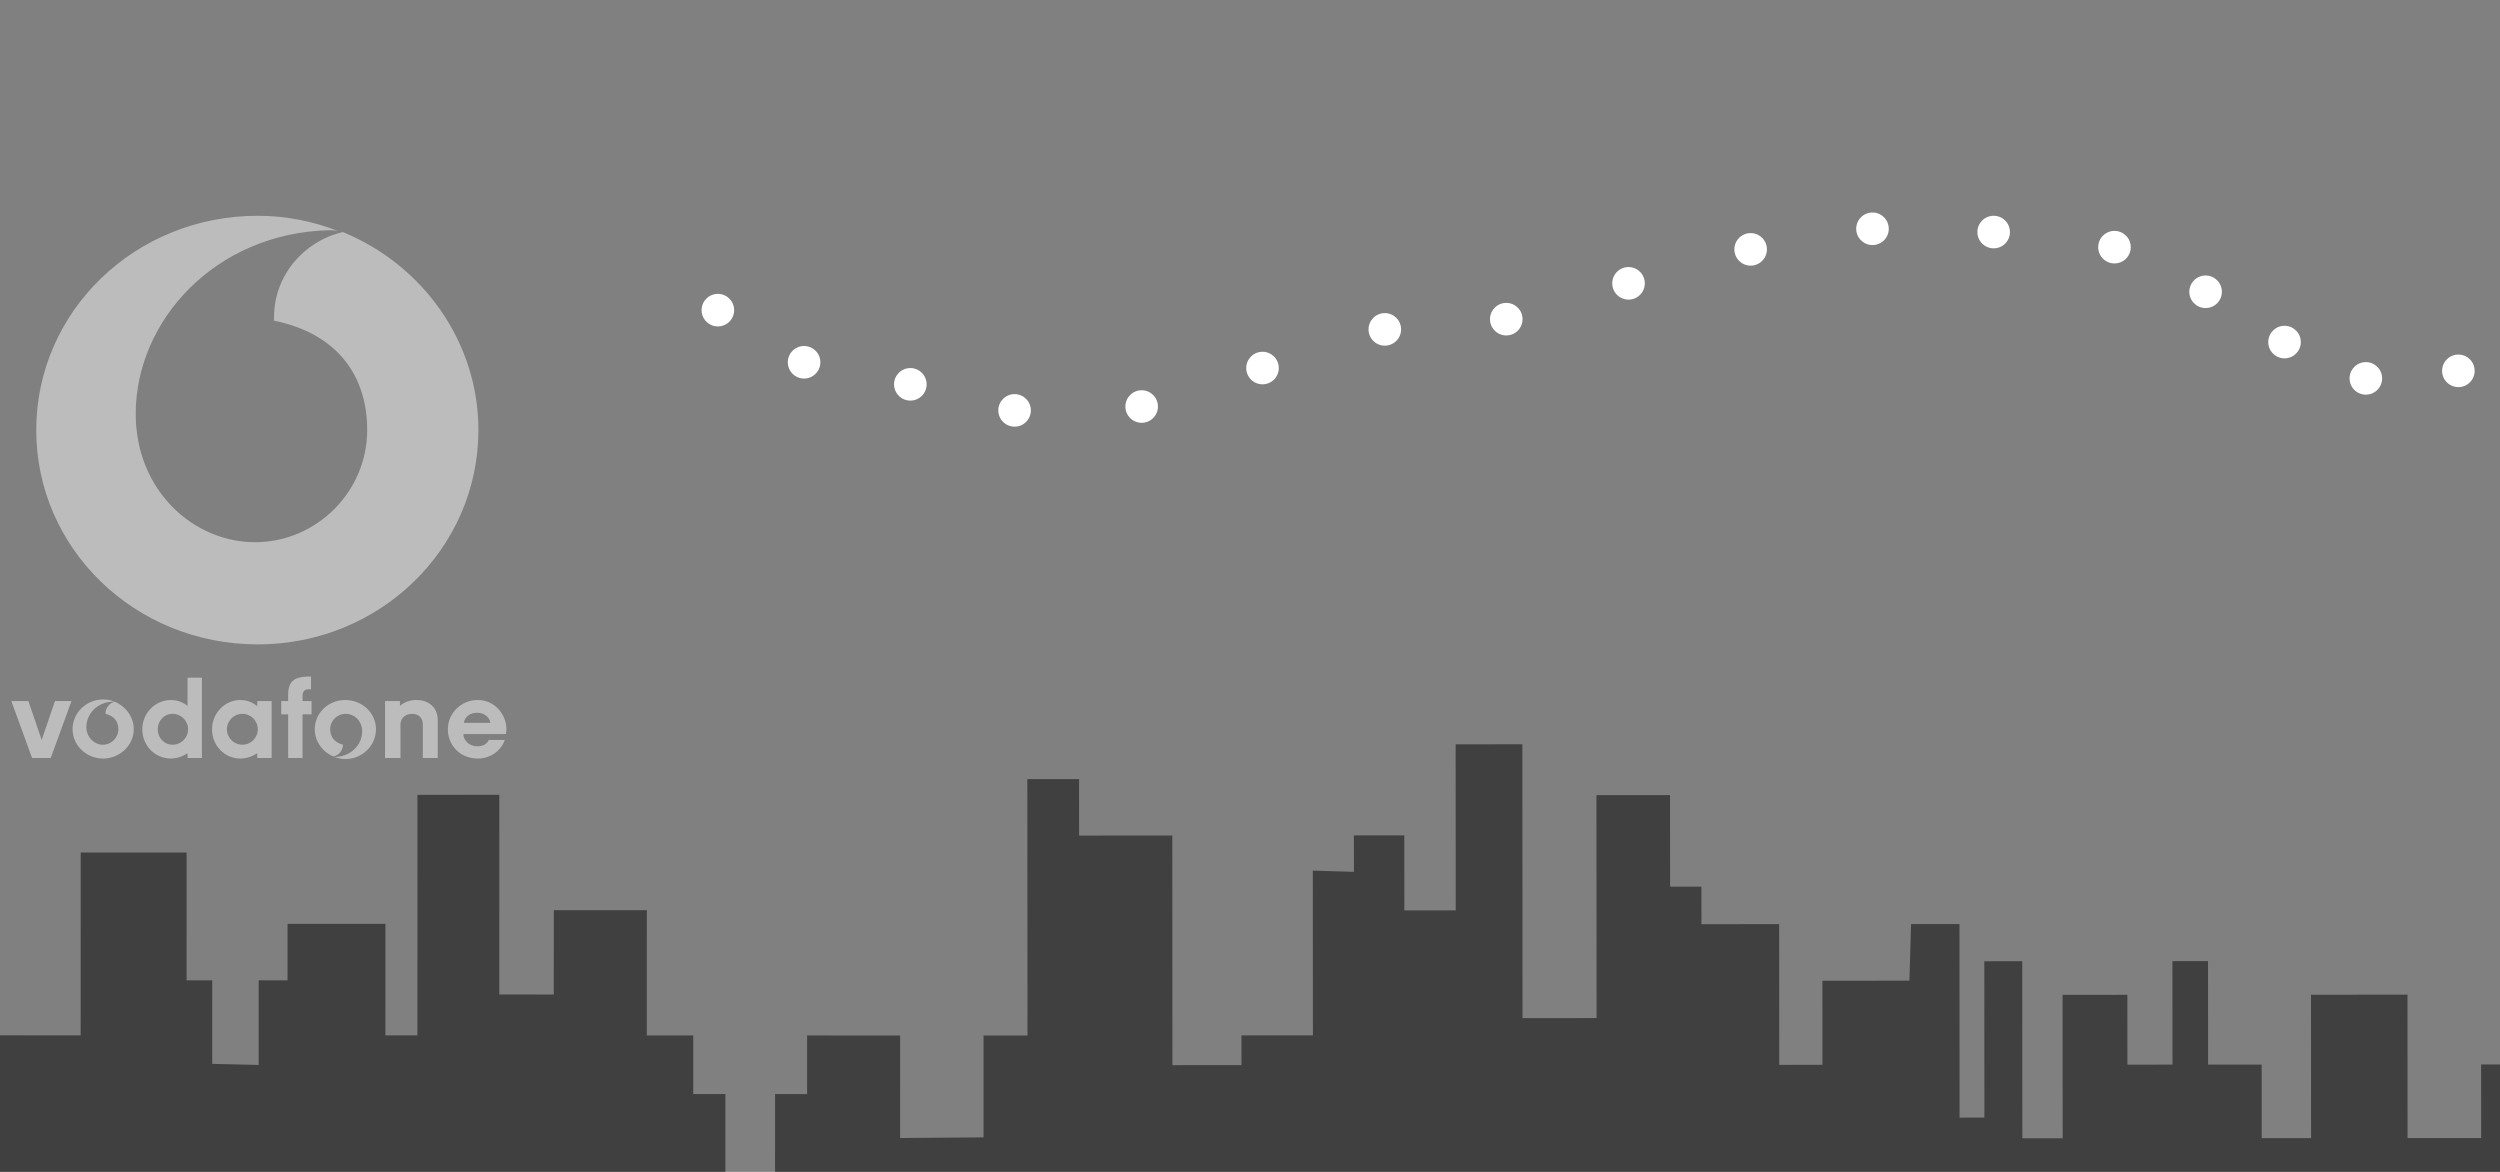 <?xml version="1.0" encoding="UTF-8" standalone="no"?>
<!DOCTYPE svg PUBLIC "-//W3C//DTD SVG 1.1//EN" "http://www.w3.org/Graphics/SVG/1.1/DTD/svg11.dtd">
<svg width="100%" height="100%" viewBox="0 0 1920 900" version="1.1" xmlns="http://www.w3.org/2000/svg" xmlns:xlink="http://www.w3.org/1999/xlink" xml:space="preserve" xmlns:serif="http://www.serif.com/" style="fill-rule:evenodd;clip-rule:evenodd;stroke-linejoin:round;stroke-miterlimit:2;">
    <rect x="0" y="0" width="1920" height="900" fill="#808080" stroke="none"/>
    <g transform="matrix(-1.823,0.001,-0.001,-1.695,1884.51,1774.04)">
        <path d="M600.557,577.789L619.063,577.803L619.097,531.655L654.251,531.383L654.217,577.83L693.4,577.86L693.419,551.308L706.902,551.319L706.929,513.527L727.872,513.545L727.845,551.337L741.391,551.349L741.372,577.897L760.938,577.912L760.897,634.67L800.084,634.703L800.112,596.497L823.079,596.515L823.013,686.988L857.493,686.991L857.572,577.986L871.066,577.996L871.029,628.541L912.243,628.575L912.261,602.969L924.423,602.979L924.451,564.649L944.038,565.156L944.01,602.996L954.808,603.005L954.766,660.911L999.38,660.948L999.44,578.095L1078.32,578.155L1078.28,638.506L1098.43,638.506L1098.43,617.878L1132.28,617.878L1132.28,342.492L181.473,342.492L-39.836,464.061L-122.389,464.061L-174.861,481.232L-174.861,530.983L-103.426,530.983L-103.426,550.648L-85.83,550.648L-85.83,530.983L-39.836,530.983L-39.836,564.323L-11.822,564.323L-11.822,530.983L19.186,530.983L19.186,595.959L59.823,595.959L59.823,530.983L80.623,530.983L80.623,564.323L103.204,564.323L103.204,611.214L118.193,611.214L118.193,564.323L137.191,564.323L137.191,595.959L164.483,595.959L164.483,530.983L181.473,530.983L181.473,611.214L197.448,611.214L197.448,540.356L207.906,540.356L207.906,628.071L228.29,628.071L229.007,602.421L265.662,602.421L265.662,564.323L283.868,564.323L283.868,628.071L316.609,628.071L316.609,645.074L329.803,645.074L329.803,686.57L360.807,686.57L360.807,585.551L392.009,585.551L392.009,709.629L420.112,709.629L420.112,634.381L441.768,634.381L441.768,668.374L462.993,668.374L462.993,651.872L480.316,652.43L480.316,577.789L510.416,577.789L510.416,564.323L539.51,564.323L539.51,668.374L578.767,668.374L578.767,693.952L600.557,693.952L600.557,577.789Z" style="fill-opacity:0.5;"/>
    </g>
    <g transform="matrix(1,0,0,1,-3.01,-267.857)">
        <g transform="matrix(0.372,0,0,0.372,-269.919,383.564)">
            <path d="M1441.38,168.034C1361.1,186.71 1299.46,257.67 1299.46,343.515L1299.46,351.024C1428.28,377.138 1491.73,462.979 1491.73,576.849C1491.73,703.822 1387.21,808.334 1260.27,808.334C1133.33,808.334 1013.87,701.942 1013.87,543.257C1013.87,350.984 1178.15,169.878 1413.36,164.244C1418.96,164.244 1424.56,164.244 1432.03,166.154C1379.78,145.608 1323.76,134.411 1265.87,134.411C1011.99,134.411 808.496,332.313 808.496,576.844C808.496,821.406 1012,1019.34 1265.87,1019.34C1517.88,1019.34 1721.38,821.406 1721.38,576.844C1721.38,393.93 1605.67,235.239 1441.38,168.034" style="fill:white;fill-opacity:0.47;fill-rule:nonzero;"/>
        </g>
        <g transform="matrix(3.514,0.095,-0.095,3.514,-307.49,-444.97)">
            <circle cx="317.78" cy="283.955" r="3.556" style="fill:white;"/>
        </g>
        <g transform="matrix(3.514,0.095,-0.095,3.514,-387.554,-464.986)">
            <circle cx="317.78" cy="283.955" r="3.556" style="fill:white;"/>
        </g>
        <g transform="matrix(3.514,0.095,-0.095,3.514,-469.158,-481.923)">
            <circle cx="317.78" cy="283.955" r="3.556" style="fill:white;"/>
        </g>
        <g transform="matrix(3.514,0.095,-0.095,3.514,-535.365,-521.955)">
            <circle cx="317.78" cy="283.955" r="3.556" style="fill:white;"/>
        </g>
        <g transform="matrix(3.514,0.095,-0.095,3.514,-302.938,-450.454)">
            <circle cx="344.257" cy="283.955" r="3.556" style="fill:white;"/>
        </g>
        <g transform="matrix(3.514,0.095,-0.095,3.514,-303.476,-471.388)">
            <circle cx="370.737" cy="280.786" r="3.556" style="fill:white;"/>
        </g>
        <g transform="matrix(3.514,0.095,-0.095,3.514,-303.476,-471.388)">
            <circle cx="397.218" cy="271.621" r="3.556" style="fill:white;"/>
        </g>
        <g transform="matrix(3.514,0.095,-0.095,3.514,-303.476,-471.388)">
            <circle cx="423.684" cy="268.673" r="3.556" style="fill:white;"/>
        </g>
        <g transform="matrix(3.514,0.095,-0.095,3.514,-303.476,-471.388)">
            <circle cx="450.172" cy="260.125" r="3.556" style="fill:white;"/>
        </g>
        <g transform="matrix(3.514,0.095,-0.095,3.514,-303.476,-471.388)">
            <circle cx="476.641" cy="251.987" r="3.556" style="fill:white;"/>
        </g>
        <g transform="matrix(3.514,0.095,-0.095,3.514,-303.476,-471.388)">
            <circle cx="503.13" cy="246.77" r="3.556" style="fill:white;"/>
        </g>
        <g transform="matrix(3.514,0.095,-0.095,3.514,-303.476,-471.388)">
            <circle cx="529.614" cy="246.77" r="3.556" style="fill:white;"/>
        </g>
        <g transform="matrix(3.514,0.095,-0.095,3.514,-303.476,-471.388)">
            <circle cx="556.088" cy="249.358" r="3.556" style="fill:white;"/>
        </g>
        <g transform="matrix(3.514,0.095,-0.095,3.514,-233.49,-437.132)">
            <circle cx="556.088" cy="249.358" r="3.556" style="fill:white;"/>
        </g>
        <g transform="matrix(3.514,0.095,-0.095,3.514,-172.87,-398.504)">
            <circle cx="556.088" cy="249.358" r="3.556" style="fill:white;"/>
        </g>
        <g transform="matrix(3.514,0.095,-0.095,3.514,-110.42,-370.617)">
            <circle cx="556.088" cy="249.358" r="3.556" style="fill:white;"/>
        </g>
        <g transform="matrix(3.514,0.095,-0.095,3.514,-39.356,-376.411)">
            <circle cx="556.088" cy="249.358" r="3.556" style="fill:white;"/>
        </g>
        <g transform="matrix(0.219,0,0,0.219,-72.546,550.336)">
            <path d="M537.815,1168.64L491.156,1304.94L444.496,1168.64L384.729,1168.64L457.538,1368.39L522.899,1368.39L595.708,1168.64L537.815,1168.64M1002.67,1086.52L1002.67,1185.44C985.878,1172.4 965.327,1164.92 944.782,1164.92C888.774,1164.92 843.953,1211.59 843.953,1267.59C843.953,1325.45 888.733,1370.24 944.782,1370.24C965.327,1370.24 985.878,1362.76 1002.67,1351.6L1002.67,1368.39L1053.05,1368.39L1053.05,1086.52L1002.67,1086.52M898.122,1267.59C898.122,1237.73 920.512,1213.43 950.38,1213.43C980.213,1213.43 1004.51,1237.69 1004.51,1267.59C1004.51,1297.43 980.249,1321.73 950.38,1321.73C920.512,1321.73 898.122,1297.46 898.122,1267.59ZM1247.24,1168.64L1247.24,1185.44L1245.36,1185.44C1230.41,1172.4 1209.9,1164.92 1187.44,1164.92C1133.31,1164.92 1088.52,1211.59 1088.52,1267.59C1088.52,1325.45 1133.3,1370.24 1187.44,1370.24C1209.9,1370.24 1230.41,1362.76 1247.21,1351.6L1247.21,1368.39L1297.59,1368.39L1297.59,1168.68L1247.24,1168.68M1140.81,1267.59C1140.81,1237.73 1165.05,1213.43 1194.95,1213.43C1224.85,1213.43 1249.08,1237.69 1249.08,1267.59C1249.08,1297.43 1224.84,1321.73 1194.95,1321.73C1165.04,1321.73 1140.81,1297.46 1140.81,1267.59ZM1437.63,1168.64L1405.89,1168.64L1405.89,1155.57C1405.89,1144.38 1405.89,1127.58 1426.43,1127.58L1435.75,1127.58L1435.75,1082.76L1422.71,1082.76C1376.02,1084.64 1355.5,1099.56 1355.5,1148.1L1355.5,1168.64L1331.24,1168.64L1331.24,1215.31L1355.5,1215.31L1355.5,1368.36L1405.89,1368.36L1405.89,1215.31L1437.63,1215.31L1437.63,1168.64M1747.52,1185.44C1762.47,1172.4 1782.98,1164.92 1805.41,1164.92C1852.07,1164.92 1880.06,1194.79 1880.06,1233.98L1880.06,1368.39L1827.8,1368.39L1827.8,1250.8C1827.8,1222.77 1807.25,1213.46 1790.46,1213.46C1775.54,1213.46 1747.52,1220.96 1749.4,1256.4L1749.4,1368.39L1695.26,1368.39L1695.26,1168.67L1747.52,1168.67L1747.52,1185.44M2064.89,1245.2C2061.17,1222.78 2040.62,1209.71 2018.23,1209.71C1993.96,1209.71 1975.29,1222.78 1971.53,1245.2L2064.89,1245.2M1969.69,1284.38C1971.53,1308.65 1992.08,1327.33 2018.23,1327.33C2038.74,1327.33 2051.85,1319.85 2059.29,1304.94L2115.3,1304.94C2105.95,1334.8 2072.33,1370.24 2020.04,1370.24C1958.5,1370.24 1915.53,1323.57 1915.53,1267.59C1915.53,1211.59 1962.19,1164.92 2020.04,1164.92C2079.81,1164.92 2120.91,1215.31 2120.91,1267.59C2120.91,1278.79 2119.03,1284.39 2119.03,1284.39L1969.69,1284.39L1969.69,1284.38ZM746.915,1170.52C728.275,1176.12 715.172,1192.91 715.172,1211.58L715.172,1213.46C745.035,1220.96 759.987,1239.57 759.987,1267.62C759.987,1297.46 735.718,1321.76 705.849,1321.76C675.95,1321.76 647.931,1295.61 647.931,1260.15C647.931,1213.49 685.273,1172.42 741.286,1170.55L745.005,1170.55C733.807,1164.95 720.735,1163.04 705.849,1163.04C647.931,1163.04 599.427,1209.7 599.427,1267.62C599.427,1323.6 647.967,1370.26 705.849,1370.26C765.55,1370.26 814.09,1323.6 814.09,1267.62C814.12,1224.66 786.101,1187.31 746.915,1170.52M1555.25,1164.92C1497.33,1164.92 1448.83,1209.68 1448.83,1267.59C1448.83,1310.54 1476.85,1347.88 1514.19,1362.79C1532.83,1359.07 1547.78,1342.28 1547.78,1321.73C1517.91,1314.25 1502.96,1293.74 1502.96,1267.59C1502.96,1237.73 1527.23,1213.43 1557.16,1213.43C1587.03,1213.43 1615.02,1237.69 1615.02,1275.04C1615.02,1321.7 1575.84,1362.76 1521.67,1364.64L1516.07,1364.64C1529.1,1368.36 1542.21,1372.15 1555.28,1372.15C1614.99,1372.15 1663.53,1325.46 1663.53,1267.6C1663.52,1209.71 1614.99,1164.92 1555.25,1164.92" style="fill:white;fill-opacity:0.47;fill-rule:nonzero;"/>
        </g>
    </g>
</svg>
